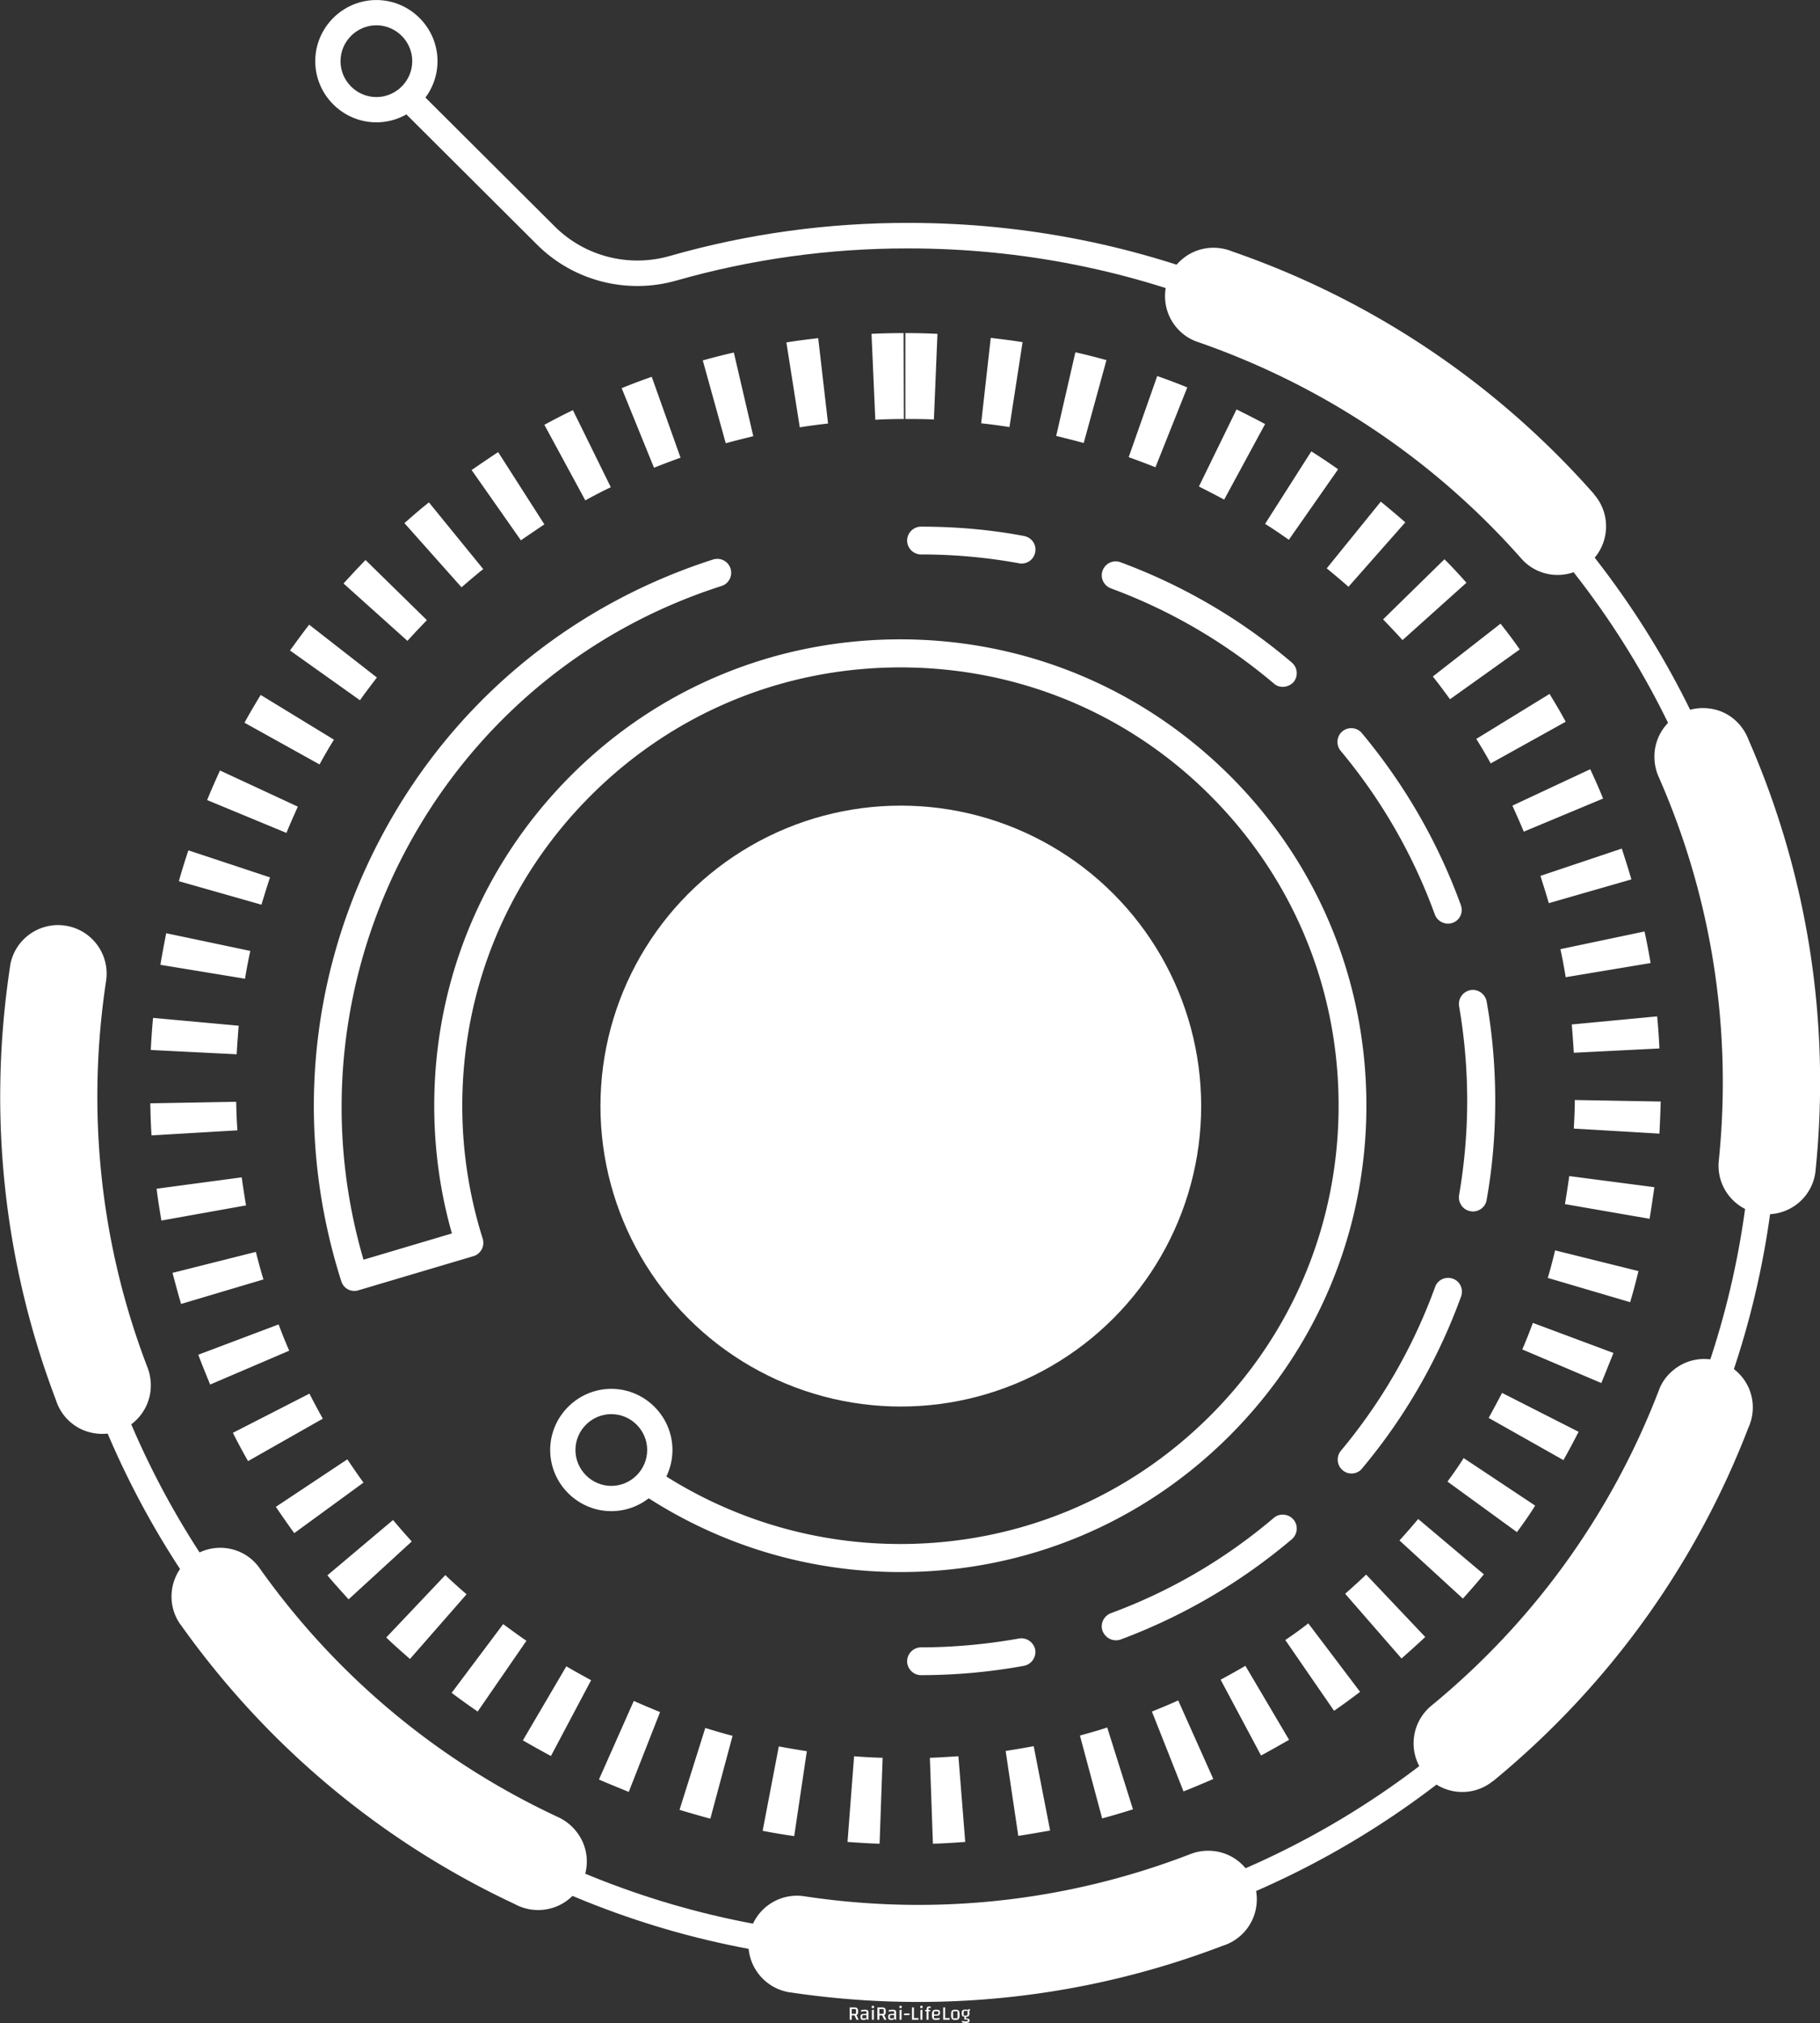 <svg data-v-d3f97b9e="" xmlns="http://www.w3.org/2000/svg" viewBox="0 0 6341.405 7047"><rect x="0" y="0" width="6341.405" height="7047" fill="#333333" stroke="none"/><!----><!----><!----><g data-v-d3f97b9e="" id="63c58baa-0282-41d1-a674-324544e73988" fill="white" transform="matrix(4.902,0,0,4.902,2954.551,6950.961)"><path d="M7.63 17.18L6.10 17.18L4.65 14.08L2.66 14.08L2.66 17.18L1.26 17.18L1.26 8.43L4.76 8.43L4.76 8.43Q5.70 8.43 6.22 8.71L6.22 8.71L6.22 8.71Q6.75 8.99 6.98 9.63L6.98 9.63L6.98 9.63Q7.21 10.26 7.21 11.38L7.21 11.38L7.21 11.38Q7.21 12.46 6.94 13.07L6.94 13.07L6.94 13.07Q6.66 13.68 6.05 13.92L6.05 13.92L7.63 17.18ZM2.66 9.59L2.66 12.98L4.77 12.98L4.77 12.98Q5.32 12.98 5.53 12.85L5.53 12.85L5.53 12.85Q5.74 12.73 5.74 12.39L5.74 12.39L5.74 10.18L5.74 10.18Q5.74 9.84 5.53 9.72L5.53 9.72L5.53 9.72Q5.32 9.59 4.77 9.59L4.77 9.59L2.66 9.59ZM11.98 10.04L11.98 10.04Q12.95 10.04 13.51 10.23L13.51 10.23L13.51 10.23Q14.07 10.42 14.32 10.84L14.32 10.84L14.32 10.84Q14.56 11.27 14.56 12.00L14.56 12.00L14.56 17.18L13.92 17.18L13.54 16.48L13.54 16.48Q13.03 16.91 12.43 17.12L12.43 17.12L12.43 17.12Q11.82 17.32 11.03 17.32L11.03 17.32L11.03 17.32Q9.87 17.32 9.38 16.84L9.38 16.84L9.38 16.84Q8.89 16.35 8.89 15.22L8.89 15.22L8.89 15.22Q8.89 14.20 9.17 13.75L9.17 13.75L9.17 13.75Q9.45 13.30 10.27 13.15L10.27 13.15L10.27 13.15Q11.09 12.99 12.95 12.99L12.95 12.99L13.16 12.99L13.16 11.30L13.16 11.30Q12.64 11.14 11.75 11.14L11.75 11.14L11.75 11.14Q10.63 11.14 9.38 11.48L9.38 11.48L9.20 10.46L9.20 10.46Q9.72 10.28 10.49 10.16L10.49 10.16L10.49 10.16Q11.26 10.04 11.98 10.04L11.98 10.04ZM12.04 16.24L12.04 16.24Q12.70 16.24 12.93 16.07L12.93 16.07L12.93 16.07Q13.16 15.90 13.16 15.43L13.16 15.43L13.16 13.90L11.30 13.90L11.30 13.90Q10.64 13.90 10.40 14.07L10.40 14.07L10.40 14.07Q10.16 14.24 10.16 14.71L10.16 14.71L10.16 16.24L12.04 16.24ZM16.86 17.18L16.86 17.18ZM17.01 10.28L18.41 10.07L18.41 17.18L17.01 17.18L17.01 10.28ZM17.72 8.96L17.72 8.96Q17.21 8.96 17.03 8.79L17.03 8.79L17.03 8.79Q16.86 8.61 16.86 8.12L16.86 8.12L16.86 8.12Q16.86 7.62 17.04 7.43L17.04 7.43L17.04 7.43Q17.22 7.25 17.72 7.25L17.72 7.25L17.72 7.25Q18.21 7.25 18.39 7.43L18.39 7.43L18.39 7.43Q18.56 7.62 18.56 8.12L18.56 8.12L18.56 8.12Q18.56 8.61 18.40 8.79L18.40 8.79L18.40 8.79Q18.23 8.96 17.72 8.96L17.72 8.96ZM27.30 17.18L25.77 17.18L24.32 14.08L22.33 14.08L22.33 17.18L20.93 17.18L20.93 8.43L24.43 8.43L24.43 8.43Q25.37 8.43 25.89 8.71L25.89 8.71L25.89 8.71Q26.42 8.99 26.65 9.63L26.65 9.63L26.65 9.63Q26.88 10.26 26.88 11.38L26.88 11.38L26.88 11.38Q26.88 12.46 26.61 13.07L26.61 13.07L26.61 13.07Q26.33 13.68 25.72 13.92L25.72 13.92L27.30 17.18ZM22.33 9.59L22.33 12.98L24.44 12.98L24.44 12.98Q24.99 12.98 25.20 12.85L25.20 12.85L25.20 12.85Q25.41 12.73 25.41 12.39L25.41 12.39L25.41 10.18L25.41 10.18Q25.41 9.84 25.20 9.72L25.20 9.72L25.20 9.72Q24.99 9.59 24.44 9.59L24.44 9.59L22.33 9.59ZM31.65 10.04L31.65 10.04Q32.62 10.04 33.18 10.23L33.18 10.23L33.18 10.23Q33.74 10.42 33.98 10.84L33.98 10.84L33.98 10.84Q34.23 11.27 34.23 12.00L34.23 12.00L34.23 17.18L33.59 17.18L33.21 16.48L33.21 16.48Q32.70 16.91 32.09 17.12L32.09 17.12L32.09 17.12Q31.49 17.32 30.70 17.32L30.70 17.32L30.70 17.32Q29.54 17.32 29.05 16.84L29.05 16.84L29.05 16.84Q28.56 16.35 28.56 15.22L28.56 15.22L28.56 15.22Q28.56 14.20 28.84 13.75L28.84 13.75L28.84 13.75Q29.12 13.30 29.94 13.15L29.94 13.15L29.94 13.15Q30.76 12.99 32.62 12.99L32.62 12.99L32.83 12.99L32.83 11.30L32.83 11.30Q32.31 11.14 31.42 11.14L31.42 11.14L31.42 11.14Q30.30 11.14 29.05 11.48L29.05 11.48L28.87 10.46L28.87 10.46Q29.39 10.28 30.16 10.16L30.16 10.16L30.16 10.16Q30.93 10.04 31.65 10.04L31.65 10.04ZM31.71 16.24L31.71 16.24Q32.37 16.24 32.60 16.07L32.60 16.07L32.60 16.07Q32.83 15.90 32.83 15.43L32.83 15.43L32.83 13.90L30.97 13.90L30.97 13.90Q30.31 13.90 30.07 14.07L30.07 14.07L30.07 14.07Q29.83 14.24 29.83 14.71L29.83 14.71L29.83 16.24L31.71 16.24ZM36.53 17.18L36.53 17.18ZM36.68 10.28L38.08 10.07L38.08 17.18L36.68 17.18L36.68 10.28ZM37.39 8.96L37.39 8.96Q36.88 8.96 36.70 8.79L36.70 8.79L36.70 8.79Q36.53 8.61 36.53 8.12L36.53 8.12L36.53 8.12Q36.53 7.62 36.71 7.43L36.71 7.43L36.71 7.43Q36.89 7.25 37.39 7.25L37.39 7.25L37.39 7.25Q37.88 7.25 38.06 7.43L38.06 7.43L38.06 7.43Q38.23 7.62 38.23 8.12L38.23 8.12L38.23 8.12Q38.23 8.61 38.07 8.79L38.07 8.79L38.07 8.79Q37.90 8.96 37.39 8.96L37.39 8.96ZM39.80 13.22L39.80 13.22Q39.80 12.91 39.96 12.82L39.96 12.82L39.96 12.82Q40.11 12.74 40.52 12.74L40.52 12.74L43.78 12.74L43.78 13.44L43.78 13.44Q43.78 13.75 43.62 13.83L43.62 13.83L43.62 13.83Q43.47 13.92 43.06 13.92L43.06 13.92L39.80 13.92L39.80 13.22ZM45.50 17.18L45.50 8.43L46.90 8.43L46.90 16.02L50.12 16.02L50.12 17.18L45.50 17.18ZM51.37 17.18L51.37 17.18ZM51.52 10.28L52.92 10.07L52.92 17.18L51.52 17.18L51.52 10.28ZM52.23 8.96L52.23 8.96Q51.72 8.96 51.54 8.79L51.54 8.79L51.54 8.79Q51.37 8.61 51.37 8.12L51.37 8.12L51.37 8.12Q51.37 7.62 51.55 7.43L51.55 7.43L51.55 7.43Q51.73 7.25 52.23 7.25L52.23 7.25L52.23 7.25Q52.72 7.25 52.90 7.43L52.90 7.43L52.90 7.43Q53.07 7.62 53.07 8.12L53.07 8.12L53.07 8.12Q53.07 8.61 52.91 8.79L52.91 8.79L52.91 8.79Q52.74 8.96 52.23 8.96L52.23 8.96ZM58.76 8.88L57.26 8.75L57.26 10.18L58.38 10.18L58.38 11.14L57.26 11.14L57.26 17.18L55.86 17.18L55.86 11.14L54.88 11.14L54.88 10.18L55.86 10.18L55.86 10.18Q55.92 9.21 56.08 8.69L56.08 8.69L56.08 8.69Q56.25 8.16 56.60 7.95L56.60 7.95L56.60 7.95Q56.94 7.73 57.55 7.73L57.55 7.73L57.55 7.73Q58.23 7.73 58.84 7.87L58.84 7.87L58.76 8.88ZM62.65 16.21L62.65 16.21Q63.22 16.21 63.77 16.14L63.77 16.14L63.77 16.14Q64.32 16.06 65.07 15.88L65.07 15.88L65.25 16.90L65.25 16.90Q64.74 17.09 63.97 17.21L63.97 17.21L63.97 17.21Q63.21 17.32 62.40 17.32L62.40 17.32L62.40 17.32Q61.31 17.32 60.73 17.00L60.73 17.00L60.73 17.00Q60.16 16.69 59.92 15.92L59.92 15.92L59.92 15.92Q59.68 15.15 59.68 13.68L59.68 13.68L59.68 13.68Q59.68 12.26 59.96 11.49L59.96 11.49L59.96 11.49Q60.23 10.71 60.86 10.37L60.86 10.37L60.86 10.37Q61.49 10.04 62.64 10.04L62.64 10.04L62.64 10.04Q63.77 10.04 64.37 10.22L64.37 10.22L64.37 10.22Q64.96 10.40 65.20 10.84L65.20 10.84L65.20 10.84Q65.44 11.28 65.44 12.14L65.44 12.14L65.44 12.14Q65.44 13.16 65.14 13.61L65.14 13.61L65.14 13.61Q64.85 14.06 63.99 14.21L63.99 14.21L63.99 14.21Q63.13 14.36 61.15 14.36L61.15 14.36L61.15 16.06L61.15 16.06Q61.71 16.21 62.65 16.21L62.65 16.21ZM62.31 11.19L62.31 11.19Q61.64 11.19 61.40 11.35L61.40 11.35L61.40 11.35Q61.15 11.52 61.15 12.00L61.15 12.00L61.15 13.45L63.00 13.45L63.00 13.45Q63.69 13.45 63.93 13.29L63.93 13.29L63.93 13.29Q64.18 13.12 64.18 12.64L64.18 12.64L64.18 11.19L62.31 11.19ZM67.68 17.18L67.68 8.43L69.08 8.43L69.08 16.02L72.30 16.02L72.30 17.18L67.68 17.18ZM76.31 17.32L76.31 17.32Q75.05 17.32 74.42 17.02L74.42 17.02L74.42 17.02Q73.78 16.72 73.53 15.95L73.53 15.95L73.53 15.95Q73.28 15.18 73.28 13.68L73.28 13.68L73.28 13.68Q73.28 12.18 73.53 11.41L73.53 11.41L73.53 11.41Q73.78 10.64 74.42 10.34L74.42 10.34L74.42 10.34Q75.05 10.04 76.31 10.04L76.31 10.04L76.31 10.04Q77.59 10.04 78.22 10.34L78.22 10.34L78.22 10.34Q78.85 10.64 79.10 11.40L79.10 11.40L79.10 11.40Q79.35 12.17 79.35 13.68L79.35 13.68L79.35 13.68Q79.35 15.18 79.10 15.95L79.10 15.95L79.10 15.95Q78.85 16.72 78.21 17.02L78.21 17.02L78.21 17.02Q77.57 17.32 76.31 17.32L76.31 17.32ZM74.73 16.17L77.22 16.17L77.22 16.17Q77.63 16.17 77.76 16.10L77.76 16.10L77.76 16.10Q77.90 16.03 77.90 15.82L77.90 15.82L77.90 11.19L75.40 11.19L75.40 11.19Q75.00 11.19 74.87 11.26L74.87 11.26L74.87 11.26Q74.73 11.33 74.73 11.54L74.73 11.54L74.73 16.17ZM83.79 16.14L83.79 16.14Q84.95 16.27 85.50 16.43L85.50 16.43L85.50 16.43Q86.04 16.59 86.24 16.87L86.24 16.87L86.24 16.87Q86.44 17.15 86.44 17.72L86.44 17.72L86.44 17.72Q86.44 18.38 86.17 18.77L86.17 18.77L86.17 18.77Q85.90 19.15 85.30 19.32L85.30 19.32L85.30 19.32Q84.69 19.49 83.65 19.49L83.65 19.49L83.65 19.49Q82.89 19.49 82.17 19.38L82.17 19.38L82.17 19.38Q81.45 19.26 80.93 19.07L80.93 19.07L81.12 18.00L81.12 18.00Q81.84 18.19 82.36 18.26L82.36 18.26L82.36 18.26Q82.87 18.34 83.40 18.34L83.40 18.34L83.40 18.34Q84.48 18.34 85.19 18.19L85.19 18.19L85.19 17.15L85.19 17.15Q83.76 17.07 83.16 16.93L83.16 16.93L83.16 16.93Q82.56 16.79 82.56 16.55L82.56 16.55L82.94 15.11L82.94 15.11Q82.14 15.04 81.68 14.77L81.68 14.77L81.68 14.77Q81.23 14.50 81.03 13.97L81.03 13.97L81.03 13.97Q80.82 13.44 80.82 12.56L80.82 12.56L80.82 12.56Q80.82 11.56 81.08 11.01L81.08 11.01L81.08 11.01Q81.34 10.46 81.93 10.21L81.93 10.21L81.93 10.21Q82.52 9.97 83.58 9.97L83.58 9.97L83.58 9.97Q84.66 9.97 85.23 10.21L85.23 10.21L86.23 9.45L86.93 10.14L86.11 11.07L86.11 11.07Q86.35 11.61 86.35 12.56L86.35 12.56L86.35 12.56Q86.35 13.51 86.12 14.06L86.12 14.06L86.12 14.06Q85.89 14.60 85.35 14.85L85.35 14.85L85.35 14.85Q84.81 15.11 83.86 15.13L83.86 15.13L83.79 16.14ZM82.21 11.76L82.21 14.21L83.94 14.21L83.94 14.21Q84.52 14.21 84.74 14.02L84.74 14.02L84.74 14.02Q84.97 13.83 84.97 13.34L84.97 13.34L84.97 10.89L83.23 10.89L83.23 10.89Q82.66 10.89 82.43 11.08L82.43 11.08L82.43 11.08Q82.21 11.27 82.21 11.76L82.21 11.76Z"></path></g><!----><g data-v-d3f97b9e="" id="3cea9ebe-8e12-445a-a3c5-3fe3f10971fb" transform="matrix(8.802,0,0,8.802,-1262.295,-870.414)" stroke="none" fill="white"><path d="M292.4 147.3c-13.3 0-24.2-10.9-24.2-24.2 0-13.3 10.9-24.2 24.2-24.2 13.3 0 24.2 10.9 24.2 24.2 0 13.3-10.9 24.2-24.2 24.2zm0-38.4c-7.8 0-14.2 6.4-14.2 14.2 0 7.8 6.4 14.2 14.2 14.2 7.8 0 14.2-6.4 14.2-14.2 0-7.8-6.4-14.2-14.2-14.2z"></path><path d="M502.9 875.9c-45.6 0-89.9-8.8-131.8-26.3-41.2-17.1-78.2-41.8-110.1-73.3-31.9-31.5-57-68.2-74.6-109.2-18.2-42.4-27.6-87.5-27.8-134-.1-20.5 1.6-40.9 5.1-60.7l9.8 1.7c-3.4 19.2-5 39-4.9 58.9.2 45.1 9.3 88.9 27 130.1 17.1 39.8 41.5 75.4 72.4 106 31 30.6 66.9 54.5 106.9 71.2 40.7 16.9 83.7 25.5 128 25.5h2.4c88.8-.6 172.2-35.6 234.8-98.6 62.7-63.1 97.2-146.8 97.2-235.7 0-89.3-34.7-173.2-97.7-236.3-63-63.1-146.9-97.9-236.2-98h-1c-31 0-61.7 4.3-91.2 12.7-19.6 5.6-40.8.2-55.2-14.2l-54.7-54.5 7.1-7.1 54.7 54.5c11.9 11.8 29.3 16.2 45.4 11.6 30.7-8.8 62.7-13.2 95-13.1 92 .1 178.4 36 243.3 101s100.6 151.4 100.6 243.3c0 91.6-35.5 177.7-100.1 242.7-64.5 64.9-150.4 101-241.9 101.6-.9.2-1.7.2-2.5.2z"></path><path d="M710 773.9c-8.2 6.8-9.4 18.9-2.6 27.1 6.7 8.2 18.8 9.4 27 2.7h.1c46.8-38.5 80.7-87 101-139.8 3-6.5 2.2-14.4-2.6-20.2-6.8-8.2-18.9-9.4-27.1-2.6-2.7 2.2-4.6 4.9-5.7 7.9-18.1 47.2-48.3 90.6-90.1 124.9M461.8 849.3c-10.5-1.6-20.3 5.6-21.9 16.1s5.6 20.2 16 21.9h.1c59.9 9 118.6 1.8 171.4-18.4 6.8-2.1 12.2-8 13.3-15.5 1.6-10.5-5.6-20.3-16.1-21.9-3.4-.5-6.7-.1-9.7 1-47.2 18.3-99.6 24.9-153.1 16.8M246.2 719.5c-6.1-8.7-18.1-10.7-26.8-4.5-8.6 6.1-10.7 18.1-4.6 26.7l.1.1c35.1 49.4 81 86.6 132.3 110.6 6.2 3.4 14.2 3.2 20.4-1.2 8.7-6.2 10.7-18.2 4.5-26.8-2-2.8-4.6-4.9-7.5-6.3-45.9-21.3-87.1-54.5-118.4-98.6M745.6 319.9c7 8 19.2 8.7 27.1 1.7 7.9-7 8.7-19.1 1.7-27.1v-.1c-40.1-45.4-89.7-77.5-143.2-96-6.6-2.7-14.4-1.7-20.1 3.3-8 7-8.7 19.2-1.7 27.1 2.3 2.6 5.1 4.4 8.1 5.4 47.9 16.6 92.3 45.2 128.1 85.7M185.4 487.1c1.6-10.5-5.6-20.3-16.1-21.9s-20.3 5.6-21.9 16v.1c-9.1 59.9-2 118.6 18.1 171.5 2.1 6.8 7.9 12.2 15.5 13.3 10.5 1.6 20.3-5.6 21.9-16.1.5-3.4.1-6.7-1-9.7-18.2-47.2-24.6-99.7-16.5-153.2M491.6 828.5c-4.2-.1-8.5-.4-12.7-.7l2.6-33.9c3.7.3 7.5.5 11.3.6l-1.2 34zm21.1 0l-1.2-34c3.8-.1 7.5-.4 11.3-.6l2.7 33.9c-4.3.3-8.5.6-12.8.7zm-54.9-3c-4.2-.6-8.4-1.3-12.5-2.1l6.4-33.4c3.7.7 7.4 1.3 11.1 1.9l-5 33.6zm88.7-.1l-5-33.6c3.7-.6 7.4-1.2 11.1-1.9l6.5 33.4c-4.2.7-8.5 1.5-12.6 2.1zm-121.9-6.8c-4.1-1.1-8.2-2.3-12.2-3.5l10.2-32.4c3.6 1.1 7.2 2.2 10.8 3.1l-8.8 32.8zm155.1-.1l-8.8-32.8c3.6-1 7.3-2 10.8-3.2l10.2 32.4c-4.1 1.3-8.2 2.5-12.2 3.6zM392.3 808c-3.9-1.6-7.9-3.2-11.8-4.9l13.8-31.1c3.4 1.5 6.9 3 10.4 4.4L392.3 808zm219.6-.2l-12.5-31.6c3.5-1.4 6.9-2.8 10.4-4.4l13.9 31.1c-4 1.7-7.9 3.4-11.8 4.9zm-250.4-14c-3.7-2-7.5-4.1-11.1-6.2l17.2-29.3c3.2 1.9 6.5 3.7 9.8 5.5l-15.9 30zm281.1-.2l-16-30c3.3-1.8 6.6-3.6 9.8-5.5l17.3 29.3c-3.7 2.1-7.4 4.2-11.1 6.2zm-310.1-17.4c-3.5-2.4-7-4.9-10.3-7.4l20.4-27.2c3 2.2 6.1 4.5 9.2 6.6l-19.3 28zm339-.3l-19.3-28c3.1-2.1 6.2-4.3 9.1-6.6l20.5 27.1c-3.4 2.6-6.8 5.1-10.3 7.5zm-365.8-20.5c-3.2-2.8-6.4-5.6-9.4-8.5l23.4-24.7c2.7 2.6 5.5 5.1 8.4 7.6l-22.4 25.6zm392.5-.2l-22.3-25.6c2.8-2.5 5.6-5 8.3-7.6l23.4 24.7c-3 2.8-6.2 5.7-9.4 8.5zm-416.8-23.4c-2.8-3.1-5.7-6.3-8.4-9.5l26-21.9c2.4 2.9 4.9 5.7 7.4 8.5l-25 22.9zm441.1-.3l-25.1-23c2.5-2.8 5-5.6 7.4-8.5l26 21.9c-2.6 3.2-5.5 6.5-8.3 9.6zm-462.6-25.9c-2.5-3.4-4.9-6.9-7.3-10.4l28.3-18.8c2.1 3.1 4.2 6.2 6.4 9.2l-27.4 20zm484-.4l-27.5-20c2.2-3 4.4-6.1 6.4-9.3l28.3 18.8c-2.2 3.6-4.7 7.1-7.2 10.5zm-502.3-28.1c-2.1-3.7-4.1-7.4-6-11.2l30.3-15.5c1.7 3.3 3.5 6.7 5.3 9.9l-29.6 16.8zm520.7-.4L732.7 660c1.8-3.3 3.6-6.6 5.3-9.9l30.3 15.4c-1.9 3.7-3.9 7.5-6 11.2zm-535.7-29.9c-1.6-3.9-3.2-7.8-4.7-11.8l31.8-12c1.3 3.5 2.7 7 4.2 10.4l-31.3 13.4zm550.7-.6L746 632.9c1.5-3.4 2.9-7 4.2-10.5l31.9 11.9c-1.6 4-3.2 8-4.8 11.9zm-562.2-31.3c-1.2-4-2.3-8.2-3.4-12.3l33-8.3c.9 3.6 1.9 7.3 3 10.9l-32.6 9.7zm573.6-.7l-32.6-9.6c1.1-3.6 2-7.2 2.9-10.9l33 8.2c-1 4.2-2.1 8.3-3.3 12.3zm-581.4-32.3c-.7-4.2-1.4-8.4-1.9-12.6l33.7-4.5c.5 3.7 1.1 7.5 1.7 11.1l-33.5 6zm589.1-.7l-33.5-5.8c.6-3.7 1.2-7.4 1.7-11.1l33.7 4.4c-.6 4.1-1.2 8.3-1.9 12.5zm-593-33c-.3-4.2-.4-8.5-.5-12.7l34-.6c.1 3.7.2 7.5.5 11.3l-34 2zm596.9-.7l-33.9-2c.2-3.7.4-7.5.4-11.3l34 .6c-.1 4.3-.3 8.5-.5 12.7zm-563.2-31.4l-34-1.7c.2-4.2.5-8.5.9-12.7l33.9 3.1c-.3 3.7-.6 7.5-.8 11.3zm529.3-.6c-.2-3.7-.5-7.5-.8-11.2l33.8-3.2c.4 4.2.7 8.5.9 12.7l-33.9 1.7zm-526-29.3l-33.5-5.5c.7-4.2 1.5-8.4 2.3-12.5l33.3 7c-.8 3.6-1.5 7.3-2.1 11zm522.8-.6c-.6-3.7-1.3-7.4-2.1-11.1l33.3-7c.9 4.1 1.7 8.3 2.4 12.5l-33.6 5.6zm-516.3-28.7l-32.7-9.3c1.2-4.1 2.4-8.2 3.8-12.2l32.3 10.7c-1.2 3.6-2.3 7.2-3.4 10.8zm509.6-.6c-1-3.6-2.2-7.2-3.3-10.8l32.2-10.8c1.3 4 2.6 8.1 3.8 12.2l-32.7 9.4zm-499.7-27.8l-31.4-13c1.6-3.9 3.3-7.8 5.1-11.7l30.8 14.3c-1.5 3.4-3.1 6.9-4.5 10.4zm489.8-.5c-1.4-3.4-3-6.9-4.5-10.3l30.8-14.4c1.8 3.8 3.5 7.7 5.1 11.6L746.6 428zm-476.7-26.6l-29.7-16.5c2-3.7 4.2-7.4 6.4-11l29 17.7c-2 3.2-3.9 6.5-5.7 9.8zm463.6-.4c-1.8-3.3-3.7-6.5-5.7-9.7l29-17.8c2.2 3.6 4.4 7.3 6.4 11L733.5 401zm-447.6-25l-27.7-19.7c2.5-3.4 5-6.9 7.6-10.2l26.8 20.9c-2.2 2.9-4.5 5.9-6.7 9zm431.5-.4c-2.2-3-4.5-6.1-6.8-9l26.8-20.9c2.6 3.3 5.2 6.7 7.6 10.2l-27.6 19.7zm-412.7-23.1l-25.3-22.7c2.8-3.1 5.8-6.3 8.7-9.3l24.3 23.8c-2.6 2.7-5.2 5.4-7.7 8.2zm393.9-.3c-2.5-2.8-5.1-5.5-7.7-8.2l24.3-23.8c3 3 5.9 6.1 8.7 9.3l-25.3 22.7zm-372.5-20.9l-22.6-25.4c3.2-2.8 6.4-5.6 9.7-8.2l21.5 26.4c-2.9 2.3-5.8 4.8-8.6 7.2zm351.1-.2c-2.8-2.5-5.7-4.9-8.6-7.3l21.4-26.4c3.3 2.7 6.5 5.4 9.7 8.2l-22.5 25.5zm-327.6-18.4l-19.5-27.8c3.5-2.4 7-4.8 10.5-7.1l18.3 28.6c-3 2-6.2 4.2-9.3 6.3zm304-.2c-3.1-2.2-6.2-4.3-9.4-6.3l18.3-28.7c3.6 2.3 7.1 4.6 10.6 7.1l-19.5 27.9zm-278.5-15.6L358.9 267c3.7-2 7.5-4 11.3-5.8l15 30.5c-3.4 1.6-6.8 3.4-10.1 5.2zm252.9-.3c-3.3-1.8-6.7-3.5-10-5.2l14.9-30.5c3.8 1.9 7.6 3.8 11.3 5.8L628 296.6zM402.3 284l-12.8-31.5c3.9-1.6 7.9-3.1 11.9-4.5l11.4 32c-3.5 1.3-7.1 2.6-10.5 4zm198.5-.2c-3.5-1.4-7-2.7-10.6-4l11.3-32.1c4 1.4 8 2.9 11.9 4.5l-12.6 31.6zm-170.1-9.5l-9.1-32.8c4.1-1.1 8.2-2.2 12.3-3.1l7.7 33.1c-3.6.9-7.3 1.8-10.9 2.8zm141.7-.1c-3.6-1-7.3-1.9-10.9-2.8l7.6-33.1c4.1.9 8.3 2 12.3 3.1l-9 32.8zM460 268l-5.3-33.6c4.2-.7 8.4-1.2 12.6-1.7l3.9 33.8c-3.7.4-7.5.9-11.2 1.5zm83-.1c-3.7-.6-7.5-1.1-11.2-1.5l3.8-33.8c4.2.5 8.4 1 12.6 1.7l-5.2 33.6zm-53.1-2.9l-1.5-34c4.2-.2 8.5-.3 12.7-.3l.1 34c-3.7 0-7.5.1-11.3.3zm23.2-.1c-3.7-.2-7.5-.2-11.3-.2v-34c4.2 0 8.5.1 12.7.3l-1.4 33.9zM823.8 558.2c-1.1 10.6 6.6 20 17.2 21.1 10.5 1.1 20-6.5 21.1-17.1v-.1c6.2-60.3-3.8-118.5-26.5-170.4-2.5-6.7-8.5-11.8-16.1-12.5-10.6-1.1-20 6.6-21.1 17.2-.3 3.4.2 6.7 1.5 9.7 20.4 46.2 29.4 98.2 23.9 152.1M547.8 321.9c-.3 0-.7 0-1-.1-12.5-2.3-25.6-3.5-38.8-3.5-3 0-5.5-2.5-5.5-5.5s2.5-5.5 5.5-5.5c13.9 0 27.6 1.2 40.8 3.7 3 .6 5 3.4 4.4 6.4-.5 2.7-2.8 4.5-5.4 4.5zM585.1 748c-2.2 0-4.3-1.4-5.2-3.6-1.1-2.8.4-6 3.2-7.1 23.6-8.7 45.3-21.4 64.5-37.7 2.3-2 5.8-1.7 7.8.6s1.7 5.8-.6 7.8a228.04 228.04 0 0 1-67.8 39.7c-.6.2-1.2.3-1.9.3zm93.3-66c-1.2 0-2.5-.4-3.5-1.3-2.3-1.9-2.6-5.4-.7-7.7 16.2-19.4 28.7-41.2 37.3-64.8 1-2.9 4.2-4.3 7-3.3 2.9 1 4.3 4.2 3.3 7-9 24.8-22.2 47.8-39.2 68.1-1 1.3-2.6 2-4.2 2zm48.1-103.7c-.3 0-.6 0-1-.1-3-.5-5-3.4-4.5-6.4 2.1-12.2 3.2-24.8 3.2-37.3 0-12.6-1.1-25.2-3.2-37.4-.5-3 1.5-5.8 4.5-6.4 3-.5 5.8 1.5 6.4 4.5 2.3 12.9 3.4 26.1 3.4 39.3 0 13.2-1.1 26.4-3.4 39.2-.4 2.7-2.8 4.6-5.4 4.6zm-9.9-113.9c-2.2 0-4.4-1.4-5.2-3.6-8.6-23.6-21.1-45.4-37.3-64.8-1.9-2.3-1.6-5.8.7-7.7 2.3-1.9 5.8-1.6 7.7.7 17 20.4 30.2 43.3 39.2 68.1 1 2.9-.4 6-3.3 7-.6.2-1.2.3-1.8.3zm-65.4-93.7c-1.3 0-2.5-.4-3.5-1.3-19.3-16.3-41-29-64.6-37.7-2.8-1.1-4.3-4.2-3.2-7.1 1.1-2.8 4.2-4.3 7.1-3.2 24.8 9.2 47.6 22.5 67.8 39.7 2.3 2 2.6 5.4.6 7.8-1.1 1.1-2.6 1.8-4.2 1.8zM508 761.8c-3 0-5.5-2.5-5.5-5.5s2.5-5.5 5.5-5.5c12.7 0 25.8-1.2 38.8-3.5 3-.5 5.8 1.5 6.4 4.4.5 3-1.5 5.8-4.4 6.4-13.7 2.5-27.5 3.7-40.8 3.7zM499.9 721c-35.5 0-69.9-10.1-99.7-29.2-2.6-1.6-3.3-5-1.7-7.6 1.6-2.6 5-3.3 7.6-1.7 28 17.9 60.4 27.4 93.7 27.4 46.4 0 89.9-18 122.7-50.8s50.8-76.3 50.8-122.7-18-89.9-50.8-122.7C589.8 381 546.3 363 499.9 363c-46.4 0-89.9 18-122.7 50.8s-50.8 76.3-50.8 122.7c0 17.8 2.7 35.5 8.1 52.6.4 1.4.3 2.9-.4 4.2s-1.9 2.3-3.3 2.7l-45.5 13.5c-2.9.9-5.9-.7-6.8-3.6-18.4-57.8-13.3-119.3 14.5-173.3 27.8-54 75-93.8 132.7-112.3 2.9-.9 6 .7 6.9 3.6.9 2.9-.7 6-3.6 6.9-111.8 35.8-174.4 154.6-141.7 266.6l35-10.4c-4.7-16.5-7-33.5-7-50.6 0-49.3 19.2-95.6 54-130.5s81.2-54 130.5-54 95.6 19.2 130.5 54 54 81.2 54 130.5-19.2 95.6-54 130.5c-34.8 34.9-81.1 54.1-130.4 54.1z"></path><circle cx="500" cy="536.6" r="118.9"></circle><path d="M385.4 696.9c-13.3 0-24.2-10.9-24.2-24.2s10.9-24.2 24.2-24.2c13.3 0 24.2 10.9 24.2 24.2s-10.9 24.2-24.2 24.2zm0-38.4c-7.8 0-14.2 6.4-14.2 14.2s6.4 14.2 14.2 14.2c7.8 0 14.2-6.4 14.2-14.2s-6.4-14.2-14.2-14.2z"></path></g><!----></svg>